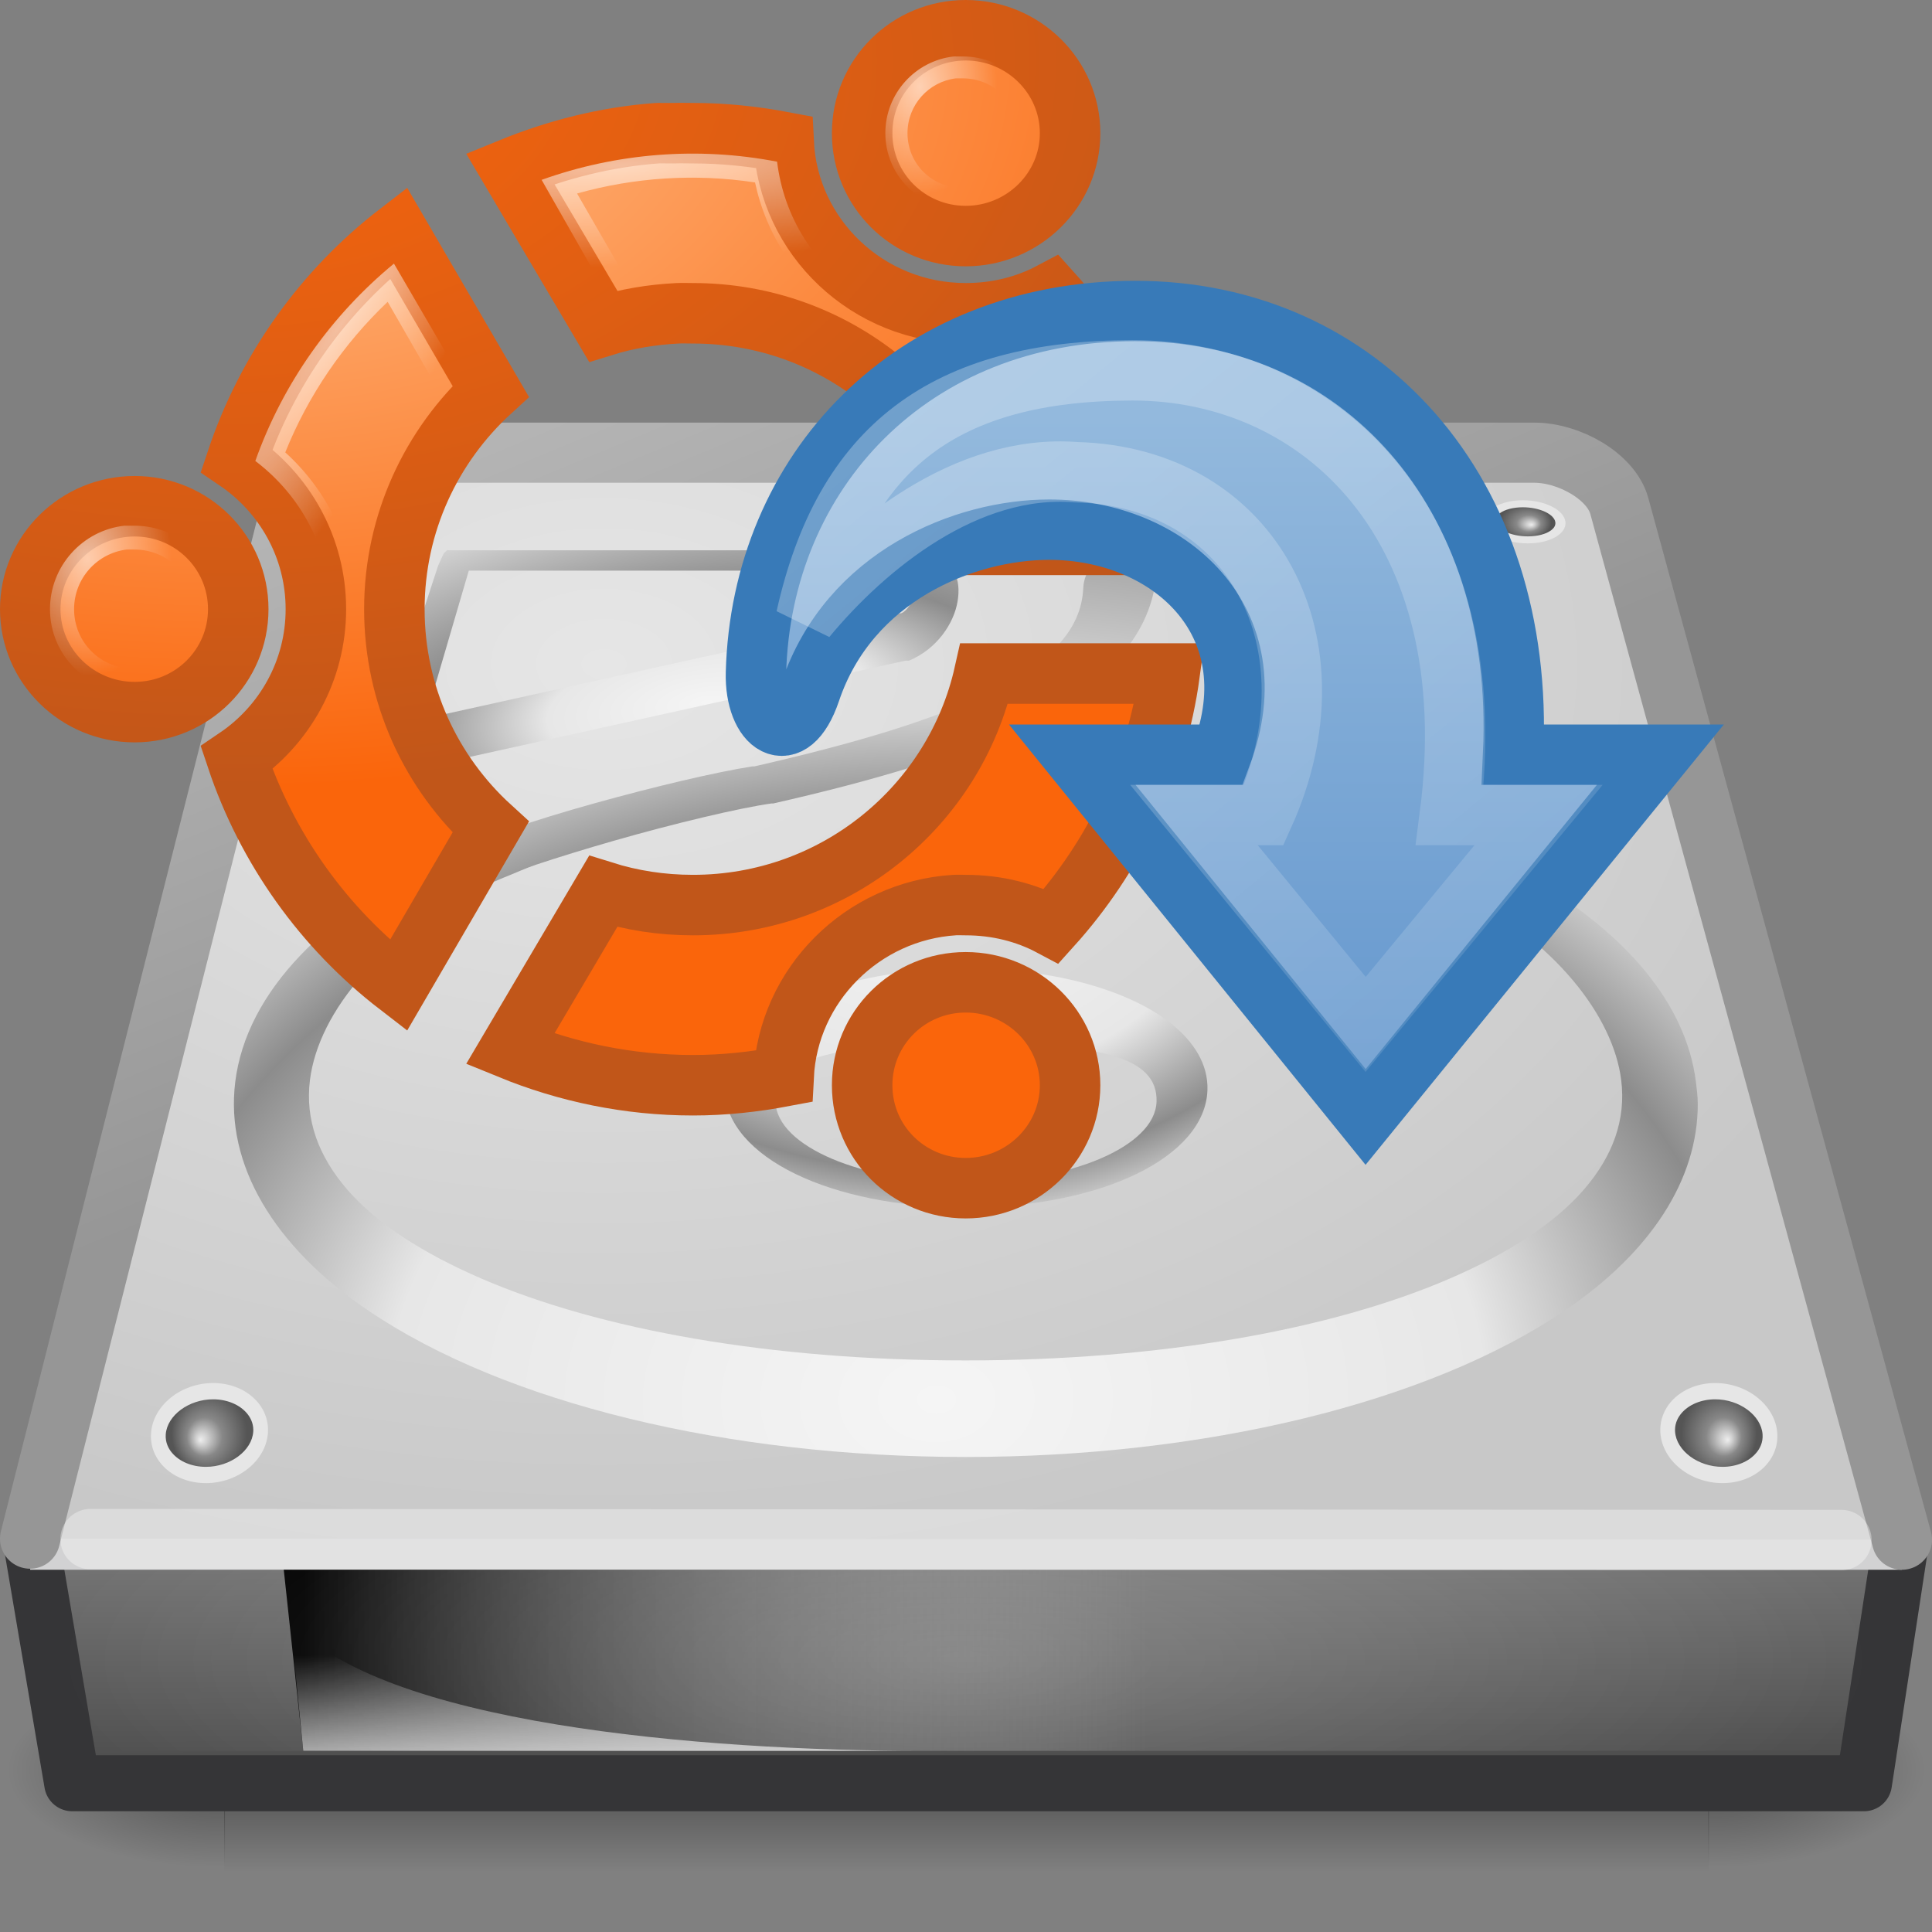 <?xml version="1.0" encoding="UTF-8" standalone="no"?>
<!-- Created with Inkscape (http://www.inkscape.org/) -->
<svg
   xmlns:svg="http://www.w3.org/2000/svg"
   xmlns="http://www.w3.org/2000/svg"
   xmlns:xlink="http://www.w3.org/1999/xlink"
   version="1.0"
   width="32"
   height="32"
   id="svg3786">
  <rect width="100%" height="100%" fill="#808080" stroke="none"/>
  <defs
     id="defs3788">
    <linearGradient
       id="linearGradient6332-24-473-272">
      <stop
         id="stop6164"
         style="stop-color:#f9650d;stop-opacity:1"
         offset="0" />
      <stop
         id="stop6166"
         style="stop-color:#c15619;stop-opacity:1"
         offset="1" />
    </linearGradient>
    <radialGradient
       cx="96.124"
       cy="-26.1"
       r="38.213"
       fx="96.124"
       fy="-26.1"
       id="radialGradient3590"
       xlink:href="#linearGradient6332-24-473-272"
       gradientUnits="userSpaceOnUse"
       gradientTransform="matrix(-1.7629516e-4,0.315,-0.496,-3.2574251e-4,-9.148,-29.278)" />
    <linearGradient
       id="linearGradient6316-673-936-474">
      <stop
         id="stop6158"
         style="stop-color:#ffc391;stop-opacity:1"
         offset="0" />
      <stop
         id="stop6160"
         style="stop-color:#fa650b;stop-opacity:1"
         offset="1" />
    </linearGradient>
    <radialGradient
       cx="103.936"
       cy="-34.004"
       r="38.213"
       fx="103.936"
       fy="-34.004"
       id="radialGradient3588"
       xlink:href="#linearGradient6316-673-936-474"
       gradientUnits="userSpaceOnUse"
       gradientTransform="matrix(-1.7632463e-4,0.315,-0.501,0,-13.226,-31.734)" />
    <radialGradient
       cx="100.623"
       cy="-22.827"
       r="116.219"
       fx="100.623"
       fy="-22.827"
       id="radialGradient3585"
       xlink:href="#linearGradient6280"
       gradientUnits="userSpaceOnUse"
       gradientTransform="matrix(1.2345495e-2,8.1234139e-3,-4.8042953e-2,7.1615409e-2,3.299,6.198)" />
    <radialGradient
       cx="26.686"
       cy="30.946"
       r="26.269"
       fx="26.686"
       fy="30.946"
       id="radialGradient3582"
       xlink:href="#linearGradient6280"
       gradientUnits="userSpaceOnUse"
       gradientTransform="matrix(5.3089892e-2,-1.8910888e-3,2.6831758e-3,7.3885052e-2,-5.1454685e-2,7.016)" />
    <radialGradient
       cx="26.686"
       cy="30.946"
       r="26.269"
       fx="26.686"
       fy="30.946"
       id="radialGradient3579"
       xlink:href="#linearGradient6280"
       gradientUnits="userSpaceOnUse"
       gradientTransform="matrix(4.8794743e-2,-1.7380933e-3,2.4660979e-3,6.7907473e-2,13.856,-0.62)" />
    <linearGradient
       id="linearGradient6280">
      <stop
         id="stop6282"
         style="stop-color:#ffffff;stop-opacity:1"
         offset="0" />
      <stop
         id="stop6284"
         style="stop-color:#ffffff;stop-opacity:0"
         offset="1" />
    </linearGradient>
    <radialGradient
       cx="100.623"
       cy="-22.827"
       r="116.219"
       fx="100.623"
       fy="-22.827"
       id="radialGradient3576"
       xlink:href="#linearGradient6280"
       gradientUnits="userSpaceOnUse"
       gradientTransform="matrix(7.6660614e-4,1.4328114e-2,8.4335052e-2,-4.7124157e-3,12.116,1.191)" />
    <linearGradient
       id="linearGradient2264">
      <stop
         id="stop2266"
         style="stop-color:#93b9dd;stop-opacity:1"
         offset="0" />
      <stop
         id="stop2268"
         style="stop-color:#6396cd;stop-opacity:1"
         offset="1" />
    </linearGradient>
    <linearGradient
       x1="25"
       y1="11.923"
       x2="25"
       y2="40.322"
       id="linearGradient2759"
       xlink:href="#linearGradient2264"
       gradientUnits="userSpaceOnUse"
       gradientTransform="matrix(0.406,0,0,0.403,10.259,2.102)" />
    <linearGradient
       id="linearGradient5113">
      <stop
         id="stop5115"
         style="stop-color:#ffffff;stop-opacity:1"
         offset="0" />
      <stop
         id="stop5117"
         style="stop-color:#ffffff;stop-opacity:0"
         offset="1" />
    </linearGradient>
    <linearGradient
       x1="58.749"
       y1="2.048"
       x2="105.324"
       y2="58.048"
       id="linearGradient2756"
       xlink:href="#linearGradient5113"
       gradientUnits="userSpaceOnUse"
       gradientTransform="matrix(0.408,0,0,0.403,-12.064,0.873)" />
    <linearGradient
       id="linearGradient5026">
      <stop
         id="stop5028"
         style="stop-color:#f5f5f5;stop-opacity:1"
         offset="0" />
      <stop
         id="stop5030"
         style="stop-color:#e7e7e7;stop-opacity:1"
         offset="0.278" />
      <stop
         id="stop5032"
         style="stop-color:#8c8c8c;stop-opacity:1"
         offset="0.524" />
      <stop
         id="stop5034"
         style="stop-color:#dddddd;stop-opacity:1"
         offset="1" />
      <stop
         id="stop5036"
         style="stop-color:#a8a8a8;stop-opacity:1"
         offset="1" />
    </linearGradient>
    <linearGradient
       id="linearGradient5060">
      <stop
         id="stop5062"
         style="stop-color:#000000;stop-opacity:1"
         offset="0" />
      <stop
         id="stop5064"
         style="stop-color:#000000;stop-opacity:0"
         offset="1" />
    </linearGradient>
    <linearGradient
       id="linearGradient5048">
      <stop
         id="stop5050"
         style="stop-color:#000000;stop-opacity:0"
         offset="0" />
      <stop
         id="stop5056"
         style="stop-color:#000000;stop-opacity:1"
         offset="0.5" />
      <stop
         id="stop5052"
         style="stop-color:#000000;stop-opacity:0"
         offset="1" />
    </linearGradient>
    <linearGradient
       x1="19.636"
       y1="23.297"
       x2="13.817"
       y2="9.748"
       id="linearGradient2461"
       xlink:href="#linearGradient3484-2"
       gradientUnits="userSpaceOnUse"
       gradientTransform="matrix(0.687,0,0,0.664,-0.499,0.525)" />
    <linearGradient
       x1="29.938"
       y1="41"
       x2="30"
       y2="50"
       id="linearGradient2465"
       xlink:href="#linearGradient2215-9"
       gradientUnits="userSpaceOnUse"
       gradientTransform="matrix(0.689,0,0,0.507,-3.971,4.455)" />
    <linearGradient
       x1="302.857"
       y1="366.648"
       x2="302.857"
       y2="609.505"
       id="linearGradient2471"
       xlink:href="#linearGradient5048"
       gradientUnits="userSpaceOnUse"
       gradientTransform="matrix(7.635654e-2,0,0,2.184879e-2,1.403,30.139)" />
    <radialGradient
       cx="605.714"
       cy="486.648"
       r="117.143"
       fx="605.714"
       fy="486.648"
       id="radialGradient2473"
       xlink:href="#linearGradient5060"
       gradientUnits="userSpaceOnUse"
       gradientTransform="matrix(4.484747e-2,0,0,2.184879e-2,20.389,30.139)" />
    <radialGradient
       cx="605.714"
       cy="486.648"
       r="117.143"
       fx="605.714"
       fy="486.648"
       id="radialGradient2475"
       xlink:href="#linearGradient5060"
       gradientUnits="userSpaceOnUse"
       gradientTransform="matrix(-4.484747e-2,0,0,2.184879e-2,37.611,30.139)" />
    <radialGradient
       cx="113.065"
       cy="97.588"
       r="2.563"
       fx="113.667"
       fy="98"
       id="radialGradient3437"
       gradientUnits="userSpaceOnUse">
      <stop
         id="stop3439"
         style="stop-color:#eeeeee;stop-opacity:1"
         offset="0" />
      <stop
         id="stop3441"
         style="stop-color:#cecece;stop-opacity:1"
         offset="0.16" />
      <stop
         id="stop3443"
         style="stop-color:#888888;stop-opacity:1"
         offset="0.468" />
      <stop
         id="stop3445"
         style="stop-color:#555555;stop-opacity:1"
         offset="1" />
    </radialGradient>
    <radialGradient
       cx="113.065"
       cy="97.588"
       r="2.563"
       fx="113.667"
       fy="98"
       id="radialGradient3789"
       xlink:href="#radialGradient3437"
       gradientUnits="userSpaceOnUse"
       gradientTransform="matrix(2.496,0,0,2.496,-223.976,-53.226)" />
    <radialGradient
       cx="113.065"
       cy="97.588"
       r="2.563"
       fx="113.667"
       fy="98"
       id="radialGradient3793"
       xlink:href="#radialGradient3437"
       gradientUnits="userSpaceOnUse"
       gradientTransform="matrix(2.496,0,0,2.496,-223.976,-53.226)" />
    <radialGradient
       cx="113.065"
       cy="97.588"
       r="2.563"
       fx="113.667"
       fy="98"
       id="radialGradient3797"
       xlink:href="#radialGradient3437"
       gradientUnits="userSpaceOnUse"
       gradientTransform="matrix(2.496,0,0,2.496,-223.976,-53.226)" />
    <radialGradient
       cx="113.065"
       cy="97.588"
       r="2.563"
       fx="113.667"
       fy="98"
       id="radialGradient3801"
       xlink:href="#radialGradient3437"
       gradientUnits="userSpaceOnUse"
       gradientTransform="matrix(2.496,0,0,2.496,-223.976,-53.226)" />
    <radialGradient
       cx="142.622"
       cy="191.854"
       r="78.728"
       fx="142.622"
       fy="191.854"
       id="radialGradient3820"
       xlink:href="#linearGradient4035"
       gradientUnits="userSpaceOnUse"
       gradientTransform="matrix(0.123,0,0,-8.625852e-2,-2.074,31.248)" />
    <radialGradient
       cx="127.317"
       cy="143.828"
       r="78.728"
       fx="127.317"
       fy="143.828"
       id="radialGradient3827"
       xlink:href="#linearGradient5026"
       gradientUnits="userSpaceOnUse"
       gradientTransform="matrix(0.126,-1.718782e-2,5.71677e-3,5.12009e-2,-5.117,6.526)" />
    <radialGradient
       cx="141.747"
       cy="206.426"
       r="78.728"
       fx="141.747"
       fy="206.426"
       id="radialGradient3831"
       xlink:href="#linearGradient4035"
       gradientUnits="userSpaceOnUse"
       gradientTransform="matrix(0.248,-3.14007e-3,1.83689e-3,0.181,-20.017,-13.634)" />
    <linearGradient
       id="linearGradient4236-0">
      <stop
         id="stop4238-4"
         style="stop-color:#eeeeee;stop-opacity:1"
         offset="0" />
      <stop
         id="stop4240-3"
         style="stop-color:#eeeeee;stop-opacity:0"
         offset="1" />
    </linearGradient>
    <linearGradient
       id="linearGradient6309">
      <stop
         id="stop6311"
         style="stop-color:#000000;stop-opacity:1"
         offset="0" />
      <stop
         id="stop6313"
         style="stop-color:#bbbbbb;stop-opacity:0"
         offset="1" />
    </linearGradient>
    <linearGradient
       id="linearGradient4035">
      <stop
         id="stop4037"
         style="stop-color:#f5f5f5;stop-opacity:1"
         offset="0" />
      <stop
         id="stop4039"
         style="stop-color:#e7e7e7;stop-opacity:1"
         offset="0.47" />
      <stop
         id="stop4041"
         style="stop-color:#8c8c8c;stop-opacity:1"
         offset="0.693" />
      <stop
         id="stop4043"
         style="stop-color:#dddddd;stop-opacity:1"
         offset="0.835" />
      <stop
         id="stop4045"
         style="stop-color:#a8a8a8;stop-opacity:1"
         offset="1" />
    </linearGradient>
    <linearGradient
       id="linearGradient2215-9">
      <stop
         id="stop2223-6"
         style="stop-color:#7a7a7a;stop-opacity:1"
         offset="0" />
      <stop
         id="stop2219-1"
         style="stop-color:#474747;stop-opacity:1"
         offset="1" />
    </linearGradient>
    <linearGradient
       id="linearGradient7056-0">
      <stop
         id="stop7064-4"
         style="stop-color:#e6e6e6;stop-opacity:1"
         offset="0" />
      <stop
         id="stop7060-2"
         style="stop-color:#c8c8c8;stop-opacity:1"
         offset="1" />
    </linearGradient>
    <linearGradient
       id="linearGradient3484-2">
      <stop
         id="stop3486-2"
         style="stop-color:#969696;stop-opacity:1"
         offset="0" />
      <stop
         id="stop3488-0"
         style="stop-color:#b4b4b4;stop-opacity:1"
         offset="1" />
    </linearGradient>
    <linearGradient
       id="linearGradient6310-8">
      <stop
         id="stop6312-6"
         style="stop-color:#ffffff;stop-opacity:1"
         offset="0" />
      <stop
         id="stop6314-6"
         style="stop-color:#ffffff;stop-opacity:0"
         offset="1" />
    </linearGradient>
    <radialGradient
       cx="24"
       cy="42"
       r="21"
       fx="24"
       fy="42"
       id="radialGradient4226"
       xlink:href="#linearGradient6310-8"
       gradientUnits="userSpaceOnUse"
       gradientTransform="matrix(0.714,0,1.9866158e-8,0.214,-1.143,18.5)" />
    <linearGradient
       x1="12.277"
       y1="37.206"
       x2="12.222"
       y2="33.759"
       id="linearGradient4235"
       xlink:href="#linearGradient4236-0"
       gradientUnits="userSpaceOnUse"
       gradientTransform="matrix(0.793,0,0,0.539,-1.209,9.187)" />
    <linearGradient
       x1="7.062"
       y1="35.281"
       x2="24.688"
       y2="35.281"
       id="linearGradient4238"
       xlink:href="#linearGradient6309"
       gradientUnits="userSpaceOnUse"
       gradientTransform="matrix(0.793,0,0,0.539,-0.578,8.472)" />
    <radialGradient
       cx="10"
       cy="7.237"
       r="16"
       fx="10"
       fy="7.237"
       id="radialGradient5024"
       xlink:href="#linearGradient7056-0"
       gradientUnits="userSpaceOnUse"
       gradientTransform="matrix(1.405,0,0,0.938,-4.045,4.215)" />
  </defs>
  <g
     transform="matrix(0.667,0,0,0.626,-3.333,3.797)"
     id="g6029"
     style="display:inline;enable-background:new">
    <rect
       width="36.869"
       height="5.306"
       x="10.565"
       y="38.149"
       id="rect2723"
       style="opacity:0.402;fill:url(#linearGradient2471);fill-opacity:1;fill-rule:nonzero;stroke:none;stroke-width:0.5;marker:none;visibility:visible;display:inline;overflow:visible" />
    <path
       d="M 47.417,38.15 C 47.417,38.15 47.417,43.455 47.417,43.455 C 49.726,43.465 53,42.267 53,40.802 C 53,39.338 50.423,38.15 47.417,38.15 z"
       id="path2725"
       style="opacity:0.402;fill:url(#radialGradient2473);fill-opacity:1;fill-rule:nonzero;stroke:none;stroke-width:0.5;marker:none;visibility:visible;display:inline;overflow:visible" />
    <path
       d="M 10.583,38.15 C 10.583,38.15 10.583,43.455 10.583,43.455 C 8.274,43.465 5,42.267 5,40.802 C 5,39.338 7.577,38.15 10.583,38.15 z"
       id="path2727"
       style="opacity:0.402;fill:url(#radialGradient2475);fill-opacity:1;fill-rule:nonzero;stroke:none;stroke-width:1;marker:none;visibility:visible;display:inline;overflow:visible" />
  </g>
  <path
     d="M 0.508,25.486 L 31.492,25.486 L 30.873,29.536 L 1.196,29.536 L 0.508,25.486 L 0.508,25.486 z"
     id="rect6431"
     style="fill:url(#linearGradient2465);fill-opacity:1;fill-rule:evenodd;stroke:#353537;stroke-width:0.928;stroke-linecap:round;stroke-linejoin:round;stroke-miterlimit:4;stroke-dasharray:none;stroke-dashoffset:0;stroke-opacity:1;display:inline;enable-background:new" />
  <rect
     width="31"
     height="1"
     x="0.5"
     y="25"
     id="rect6381"
     style="fill:#d2d2d3;fill-opacity:1;fill-rule:evenodd;stroke:none;display:inline;enable-background:new" />
  <path
     d="M 31.502,25.502 L 26.821,8.381 C 26.689,7.894 25.995,7.498 25.412,7.498 L 6.427,7.498 C 5.531,7.498 5.018,7.63 4.829,8.381 L 0.498,25.485"
     id="path6345"
     style="fill:url(#radialGradient5024);fill-opacity:1;fill-rule:nonzero;stroke:url(#linearGradient2461);stroke-width:0.996;stroke-linecap:round;stroke-linejoin:round;marker:none;stroke-miterlimit:4;stroke-dasharray:none;stroke-dashoffset:0;stroke-opacity:1;visibility:visible;display:inline;overflow:visible;enable-background:accumulate" />
  <path
     d="M 30.5,25.508 L 1.5,25.492"
     id="path7046"
     style="opacity:0.35;fill:none;stroke:#ffffff;stroke-width:1;stroke-linecap:round;stroke-linejoin:miter;marker:none;stroke-miterlimit:4;stroke-dasharray:none;stroke-dashoffset:0;stroke-opacity:1;visibility:visible;display:inline;overflow:visible;enable-background:accumulate" />
  <g
     transform="matrix(6.707933e-2,0,0,4.653275e-2,2.461,-0.213)"
     id="g9164"
     style="display:inline;enable-background:new">
    <path
       d="M 48.3,190.28 C 48.614,194.527 53.324,197.991 58.814,197.991 C 64.302,197.991 68.457,194.527 68.09,190.28 C 67.726,186.055 63.019,182.643 57.584,182.643 C 52.146,182.645 47.99,186.055 48.3,190.28 z"
       id="path9166"
       style="fill:#f0f0f0;fill-opacity:1" />
    <path
       d="M 51.851,187.292 C 51.35,187.831 50.776,188.695 50.776,189.843 C 50.776,189.925 50.781,190.008 50.786,190.095 C 51.003,193.022 54.679,195.496 58.812,195.496 C 61.165,195.496 63.316,194.685 64.564,193.322 C 65.101,192.74 65.712,191.777 65.602,190.494 C 65.35,187.592 61.679,185.139 57.581,185.139 C 55.245,185.141 53.102,185.945 51.851,187.292 L 51.851,187.292 L 51.851,187.292 z"
       id="path9168"
       style="fill:url(#radialGradient3789);fill-opacity:1" />
  </g>
  <g
     transform="matrix(6.707933e-2,0,0,4.653275e-2,21.361,-0.213)"
     id="g9170"
     style="display:inline;enable-background:new">
    <path
       d="M 48.3,190.28 C 48.614,194.527 53.324,197.991 58.814,197.991 C 64.302,197.991 68.457,194.527 68.09,190.28 C 67.726,186.055 63.019,182.643 57.584,182.643 C 52.146,182.645 47.99,186.055 48.3,190.28 z"
       id="path9172"
       style="fill:#e6e6e6;fill-opacity:1" />
    <path
       d="M 51.851,187.292 C 51.35,187.831 50.776,188.695 50.776,189.843 C 50.776,189.925 50.781,190.008 50.786,190.095 C 51.003,193.022 54.679,195.496 58.812,195.496 C 61.165,195.496 63.316,194.685 64.564,193.322 C 65.101,192.74 65.712,191.777 65.602,190.494 C 65.35,187.592 61.679,185.139 57.581,185.139 C 55.245,185.141 53.102,185.945 51.851,187.292 L 51.851,187.292 L 51.851,187.292 z"
       id="path9174"
       style="fill:url(#radialGradient3793);fill-opacity:1" />
  </g>
  <path
     d="M 19.375,8.75 C 19.016,8.75 18.692,8.831 18.438,8.969 C 18.183,9.106 17.982,9.334 17.969,9.625 C 17.937,10.324 17.429,10.851 16.469,11.344 C 15.514,11.834 14.135,12.243 12.469,12.625 C 12.458,12.627 12.448,12.623 12.438,12.625 C 11.817,12.722 10.782,12.969 9.781,13.25 C 8.781,13.53 7.862,13.843 7.438,14.062 C 7.432,14.065 7.411,14.06 7.406,14.062 C 5.294,15.065 3.968,16.417 3.781,17.938 C 3.61,19.328 4.428,20.709 6,21.781 C 8.298,23.349 12.018,24.25 16,24.25 C 19.982,24.25 23.732,23.35 26.031,21.781 C 27.467,20.802 28.25,19.579 28.25,18.312 C 28.25,18.174 28.231,18.041 28.219,17.938 C 28.055,16.608 27.022,15.39 25.344,14.438 C 25.291,13.886 24.875,9.594 24.875,9.594 C 24.848,9.303 24.634,9.105 24.375,8.969 C 24.116,8.832 23.795,8.75 23.438,8.75 L 19.375,8.75 z M 19.375,9.406 L 23.438,9.406 C 23.52,9.406 23.58,9.426 23.625,9.438 L 24.094,14.531 C 24.093,14.542 24.093,14.552 24.094,14.562 C 24.101,14.585 24.112,14.606 24.125,14.625 C 24.147,14.664 24.18,14.696 24.219,14.719 C 25.864,15.563 26.837,16.836 26.969,17.906 C 27.051,18.572 26.83,19.184 26.344,19.75 C 25.857,20.316 25.085,20.82 24.094,21.25 C 22.112,22.11 19.257,22.625 16,22.625 C 12.743,22.625 9.888,22.11 7.906,21.25 C 6.915,20.82 6.143,20.316 5.656,19.75 C 5.17,19.184 4.949,18.572 5.031,17.906 C 5.173,16.759 6.239,15.434 8.094,14.562 C 8.104,14.563 8.115,14.563 8.125,14.562 C 8.129,14.56 8.226,14.515 8.344,14.469 C 8.462,14.422 8.631,14.343 8.812,14.281 C 9.176,14.159 9.633,14.017 10.125,13.875 C 11.11,13.591 12.206,13.327 12.75,13.25 C 12.76,13.251 12.771,13.251 12.781,13.25 C 14.392,12.882 15.938,12.442 17.125,11.844 C 18.266,11.268 19.079,10.494 19.188,9.438 C 19.217,9.426 19.283,9.406 19.375,9.406 z"
     transform="matrix(0.99,0,0,0.984,0.153,0.27)"
     id="path3829"
     style="fill:url(#radialGradient3831);fill-opacity:1;display:inline;enable-background:new" />
  <path
     d="M 16,20 C 13.757,20 12.037,19.164 12.001,18.055 C 12,18.043 12,18.031 12,18.02 C 12,17.618 12.225,17.237 12.654,16.914 C 13.378,16.367 14.629,16.041 16,16.041 C 17.371,16.041 18.622,16.367 19.346,16.914 C 19.787,17.246 20.013,17.641 19.999,18.055 C 19.963,19.164 18.243,20 16,20 L 16,20 L 16,20 z M 16.067,17.282 C 13.959,17.282 12.818,17.49 12.843,18.247 C 12.868,18.991 14.281,19.586 16,19.586 C 17.719,19.586 19.132,18.991 19.156,18.247 C 19.181,17.49 18.175,17.282 16.067,17.282 L 16.067,17.282 z"
     id="path9156"
     style="fill:url(#radialGradient3820);fill-opacity:1;fill-rule:nonzero;stroke-width:1;stroke-linecap:butt;stroke-linejoin:miter;marker:none;stroke-miterlimit:4;stroke-dasharray:none;stroke-dashoffset:0;stroke-opacity:1;visibility:visible;display:inline;overflow:visible;enable-background:accumulate" />
  <path
     d="M 7.25,8.906 C 7.237,8.914 7.226,8.925 7.219,8.938 C 7.206,8.945 7.195,8.956 7.188,8.969 L 7.094,9.188 L 6.094,12.438 L 5.906,12.969 C 5.904,12.979 5.904,12.99 5.906,13 C 5.904,13.01 5.904,13.021 5.906,13.031 C 5.914,13.044 5.925,13.055 5.938,13.062 C 5.945,13.075 5.956,13.086 5.969,13.094 C 5.979,13.096 5.99,13.096 6,13.094 C 6.01,13.096 6.021,13.096 6.031,13.094 L 6.531,12.969 L 15.188,10.938 L 15.219,10.938 C 15.229,10.939 15.24,10.939 15.25,10.938 C 15.739,10.722 16.031,10.25 16.094,9.844 C 16.125,9.643 16.114,9.468 16.031,9.281 C 15.943,9.082 15.712,8.901 15.469,8.906 L 15.438,8.906 L 7.469,8.906 L 7.281,8.906 C 7.271,8.904 7.26,8.904 7.25,8.906 L 7.25,8.906 z M 7.625,9.281 L 15.469,9.281 C 15.457,9.359 15.436,9.514 15.375,9.688 C 15.314,9.861 15.217,10.019 15.125,10.062 L 6.875,12 L 7.625,9.281 L 7.625,9.281 z"
     transform="matrix(0.956,0,0,0.9,0.475,1.099)"
     id="path3825"
     style="fill:url(#radialGradient3827);fill-opacity:1;fill-rule:nonzero;stroke:none;stroke-width:1;marker:none;visibility:visible;display:inline;overflow:visible;enable-background:accumulate" />
  <g
     transform="matrix(-9.781119e-2,0,0,0.108,9.162,3.182)"
     id="g9158"
     style="display:inline;enable-background:new">
    <path
       d="M 48.3,190.28 C 48.614,194.527 53.324,197.991 58.814,197.991 C 64.302,197.991 68.457,194.527 68.09,190.28 C 67.726,186.055 63.019,182.643 57.584,182.643 C 52.146,182.645 47.99,186.055 48.3,190.28 z"
       id="path9160"
       style="fill:#e6e6e6;fill-opacity:1" />
    <path
       d="M 51.851,187.292 C 51.35,187.831 50.776,188.695 50.776,189.843 C 50.776,189.925 50.781,190.008 50.786,190.095 C 51.003,193.022 54.679,195.496 58.812,195.496 C 61.165,195.496 63.316,194.685 64.564,193.322 C 65.101,192.74 65.712,191.777 65.602,190.494 C 65.35,187.592 61.679,185.139 57.581,185.139 C 55.245,185.141 53.102,185.945 51.851,187.292 L 51.851,187.292 L 51.851,187.292 z"
       id="path9162"
       style="fill:url(#radialGradient3797);fill-opacity:1" />
  </g>
  <g
     transform="matrix(9.781119e-2,0,0,0.108,22.777,3.182)"
     id="g9190"
     style="display:inline;enable-background:new">
    <path
       d="M 48.3,190.28 C 48.614,194.527 53.324,197.991 58.814,197.991 C 64.302,197.991 68.457,194.527 68.09,190.28 C 67.726,186.055 63.019,182.643 57.584,182.643 C 52.146,182.645 47.99,186.055 48.3,190.28 z"
       id="path9192"
       style="fill:#e6e6e6;fill-opacity:1" />
    <path
       d="M 51.851,187.292 C 51.35,187.831 50.776,188.695 50.776,189.843 C 50.776,189.925 50.781,190.008 50.786,190.095 C 51.003,193.022 54.679,195.496 58.812,195.496 C 61.165,195.496 63.316,194.685 64.564,193.322 C 65.101,192.74 65.712,191.777 65.602,190.494 C 65.35,187.592 61.679,185.139 57.581,185.139 C 55.245,185.141 53.102,185.945 51.851,187.292 L 51.851,187.292 L 51.851,187.292 z"
       id="path9194"
       style="fill:url(#radialGradient3801);fill-opacity:1" />
  </g>
  <path
     d="M 4.7,26 L 19,26 L 19,29 L 5.023,29 L 4.7,26 z"
     id="rect9146"
     style="fill:url(#linearGradient4238);fill-opacity:1;fill-rule:evenodd;stroke:none;stroke-width:2.409;marker:none;visibility:visible;display:inline;overflow:visible" />
  <path
     d="M 5.023,29 C 5.023,29 4.808,26.837 4.808,26.837 C 6.263,28.551 11.602,29 15.283,29 C 15.283,29 5.023,29 5.023,29 L 5.023,29 z"
     id="path9148"
     style="opacity:0.811;fill:url(#linearGradient4235);fill-opacity:1;fill-rule:evenodd;stroke:none" />
  <rect
     width="30"
     height="3"
     x="1"
     y="26"
     id="rect6300-3"
     style="opacity:0.2;fill:url(#radialGradient4226);fill-opacity:1;stroke:none" />
  <path
     d="M 15.995,0.501 C 15.044,0.501 14.279,1.264 14.28,2.206 C 14.279,3.147 15.044,3.91 15.995,3.91 C 16.946,3.91 17.724,3.147 17.724,2.206 C 17.724,1.264 16.946,0.501 15.995,0.501 z M 10.888,2.206 C 10.031,2.268 9.21,2.481 8.449,2.792 L 9.99,5.402 C 10.384,5.279 10.793,5.211 11.224,5.189 C 11.308,5.185 11.393,5.189 11.478,5.189 C 13.84,5.189 15.812,6.831 16.303,9.025 L 19.373,9.025 C 19.155,7.43 18.448,5.988 17.416,4.843 C 16.992,5.068 16.51,5.189 15.995,5.189 C 14.38,5.189 13.054,3.934 12.979,2.352 C 12.493,2.26 11.991,2.206 11.478,2.206 C 11.375,2.206 11.272,2.202 11.17,2.206 C 11.137,2.207 11.109,2.204 11.076,2.206 C 11.045,2.207 11.013,2.204 10.982,2.206 C 10.952,2.208 10.919,2.203 10.888,2.206 z M 6.599,3.857 C 5.363,4.81 4.421,6.122 3.919,7.626 C 4.712,8.164 5.232,9.067 5.232,10.09 C 5.232,11.113 4.712,12.017 3.919,12.554 C 4.421,14.058 5.363,15.371 6.599,16.323 L 8.127,13.7 C 7.145,12.804 6.532,11.516 6.532,10.09 C 6.532,8.665 7.146,7.379 8.127,6.481 L 6.599,3.857 z M 2.23,8.385 C 1.279,8.385 0.501,9.148 0.501,10.09 C 0.501,11.032 1.279,11.795 2.23,11.795 C 3.181,11.795 3.946,11.032 3.946,10.09 C 3.946,9.148 3.181,8.385 2.23,8.385 z M 16.303,11.156 C 15.812,13.349 13.84,14.991 11.478,14.991 C 10.955,14.991 10.462,14.913 9.99,14.765 L 8.449,17.375 C 9.383,17.757 10.405,17.975 11.478,17.975 C 11.991,17.975 12.493,17.92 12.979,17.828 C 13.054,16.313 14.284,15.087 15.807,14.991 C 15.871,14.987 15.93,14.991 15.995,14.991 C 16.51,14.991 16.992,15.112 17.416,15.338 C 18.448,14.193 19.155,12.75 19.373,11.156 L 16.303,11.156 z M 15.995,16.27 C 15.044,16.27 14.279,17.033 14.28,17.975 C 14.279,18.917 15.044,19.68 15.995,19.68 C 16.946,19.68 17.724,18.917 17.724,17.975 C 17.724,17.033 16.946,16.27 15.995,16.27 z"
     id="path2317"
     style="fill:url(#radialGradient3588);fill-opacity:1;fill-rule:nonzero;stroke:url(#radialGradient3590);stroke-width:1.002;stroke-linecap:butt;stroke-linejoin:miter;marker:none;marker-start:none;marker-mid:none;marker-end:none;stroke-miterlimit:4;stroke-dasharray:none;stroke-dashoffset:0;stroke-opacity:1;visibility:visible;display:inline;overflow:visible;enable-background:accumulate" />
  <path
     d="M 6.525,4.366 C 5.488,5.221 4.686,6.348 4.229,7.635 C 4.977,8.202 5.469,9.086 5.469,10.09 C 5.469,11.093 4.977,11.978 4.229,12.544 C 4.686,13.831 5.488,14.959 6.525,15.813 L 7.804,13.617 C 6.881,12.717 6.303,11.471 6.303,10.09 C 6.303,8.708 6.882,7.464 7.804,6.562 L 6.525,4.366 L 6.525,4.366 z M 6.421,4.999 L 7.282,6.498 C 6.457,7.407 5.933,8.592 5.886,9.896 C 5.834,8.948 5.39,8.095 4.725,7.493 C 5.106,6.544 5.69,5.694 6.421,4.999 L 6.421,4.999 z M 5.886,10.283 C 5.933,11.587 6.456,12.773 7.282,13.681 L 6.421,15.18 C 5.691,14.486 5.106,13.636 4.725,12.686 C 5.391,12.084 5.834,11.232 5.886,10.283 L 5.886,10.283 z"
     id="path2272"
     style="opacity:0.6;fill:url(#radialGradient3585);fill-opacity:1;stroke:none;display:inline" />
  <path
     d="M 2.062,8.707 C 1.366,8.785 0.828,9.377 0.828,10.09 C 0.828,10.855 1.451,11.472 2.224,11.472 C 2.996,11.472 3.619,10.855 3.619,10.09 C 3.619,9.324 2.996,8.707 2.224,8.707 C 2.172,8.707 2.131,8.706 2.112,8.707 C 2.095,8.709 2.078,8.706 2.062,8.707 L 2.062,8.707 z M 2.099,9.102 C 2.115,9.1 2.133,9.104 2.149,9.102 C 2.161,9.102 2.188,9.102 2.224,9.102 C 2.78,9.102 3.22,9.538 3.22,10.09 C 3.22,10.641 2.78,11.077 2.224,11.077 C 1.667,11.077 1.227,10.641 1.227,10.09 C 1.227,9.579 1.608,9.163 2.099,9.102 L 2.099,9.102 z"
     id="path2284"
     style="opacity:0.6;fill:url(#radialGradient3582);fill-opacity:1;stroke:none;display:inline" />
  <path
     d="M 15.798,0.935 C 15.158,1.007 14.664,1.551 14.664,2.205 C 14.664,2.909 15.237,3.476 15.947,3.476 C 16.657,3.476 17.229,2.909 17.229,2.205 C 17.229,1.502 16.657,0.935 15.947,0.935 C 15.9,0.935 15.862,0.934 15.844,0.935 C 15.828,0.936 15.813,0.933 15.798,0.935 L 15.798,0.935 z M 15.832,1.298 C 15.847,1.296 15.863,1.299 15.878,1.298 C 15.889,1.298 15.914,1.298 15.947,1.298 C 16.458,1.298 16.863,1.699 16.863,2.205 C 16.863,2.712 16.458,3.113 15.947,3.113 C 15.435,3.113 15.031,2.712 15.031,2.205 C 15.031,1.737 15.381,1.354 15.832,1.298 L 15.832,1.298 z"
     id="path4951"
     style="opacity:0.6;fill:url(#radialGradient3579);fill-opacity:1;stroke:none;display:inline" />
  <path
     d="M 8.971,2.979 C 10.207,2.536 11.557,2.424 12.871,2.678 C 12.981,3.583 13.486,4.431 14.335,4.927 C 15.183,5.423 16.175,5.45 17.024,5.106 C 17.887,6.124 18.444,7.351 18.654,8.64 L 16.164,8.621 C 15.858,7.406 15.09,6.307 13.922,5.624 C 12.753,4.941 11.415,4.809 10.197,5.133 L 8.971,2.979 L 8.971,2.979 z M 9.558,3.205 L 10.4,4.665 C 11.577,4.426 12.838,4.575 13.964,5.18 C 13.188,4.668 12.687,3.876 12.506,3.022 C 11.514,2.871 10.507,2.938 9.558,3.205 L 9.558,3.205 z M 14.292,5.372 C 15.372,6.056 16.116,7.078 16.476,8.218 L 18.17,8.24 C 17.944,7.287 17.514,6.378 16.899,5.59 C 16.06,5.848 15.12,5.797 14.292,5.372 L 14.292,5.372 z"
     id="path4955"
     style="opacity:0.6;fill:url(#radialGradient3576);fill-opacity:1;stroke:none;display:inline" />
  <path
     d="M 27.501,12.5 L 22.619,18.5 L 17.76,12.5 L 20.232,12.5 C 21.062,10.288 19.357,8.773 17.379,8.773 C 15.974,8.773 14.067,9.541 13.423,11.45 C 13.088,12.443 12.498,12.008 12.521,11.145 C 12.609,7.814 15.094,5.151 18.804,5.151 C 22.514,5.151 25.27,8.12 25.062,12.5 L 27.501,12.5 z"
     id="path4972"
     style="fill:url(#linearGradient2759);fill-opacity:1;fill-rule:nonzero;stroke:#387ab8;stroke-width:1;stroke-linecap:butt;stroke-linejoin:miter;marker:none;marker-start:none;marker-mid:none;marker-end:none;stroke-miterlimit:4;stroke-dasharray:none;stroke-dashoffset:0;stroke-opacity:1;visibility:visible;display:inline;overflow:visible" />
  <path
     d="M 25.483,13.5 L 22.619,16.967 L 19.776,13.5 L 20.931,13.5 C 22.202,10.687 20.778,7.898 17.819,7.821 C 16.005,7.68 14.341,9.037 13.351,10.232 C 13.982,7.402 15.649,6.139 18.752,6.134 C 21.886,6.128 24.633,8.723 24.014,13.5 L 25.483,13.5 z"
     id="path4980"
     style="opacity:0.354;fill:none;fill-opacity:1;fill-rule:nonzero;stroke:url(#linearGradient2756);stroke-width:1;stroke-linecap:butt;stroke-linejoin:miter;marker:none;marker-start:none;marker-mid:none;marker-end:none;stroke-miterlimit:4;stroke-dasharray:none;stroke-dashoffset:0;stroke-opacity:1;visibility:visible;display:inline;overflow:visible;enable-background:accumulate" />
</svg>
